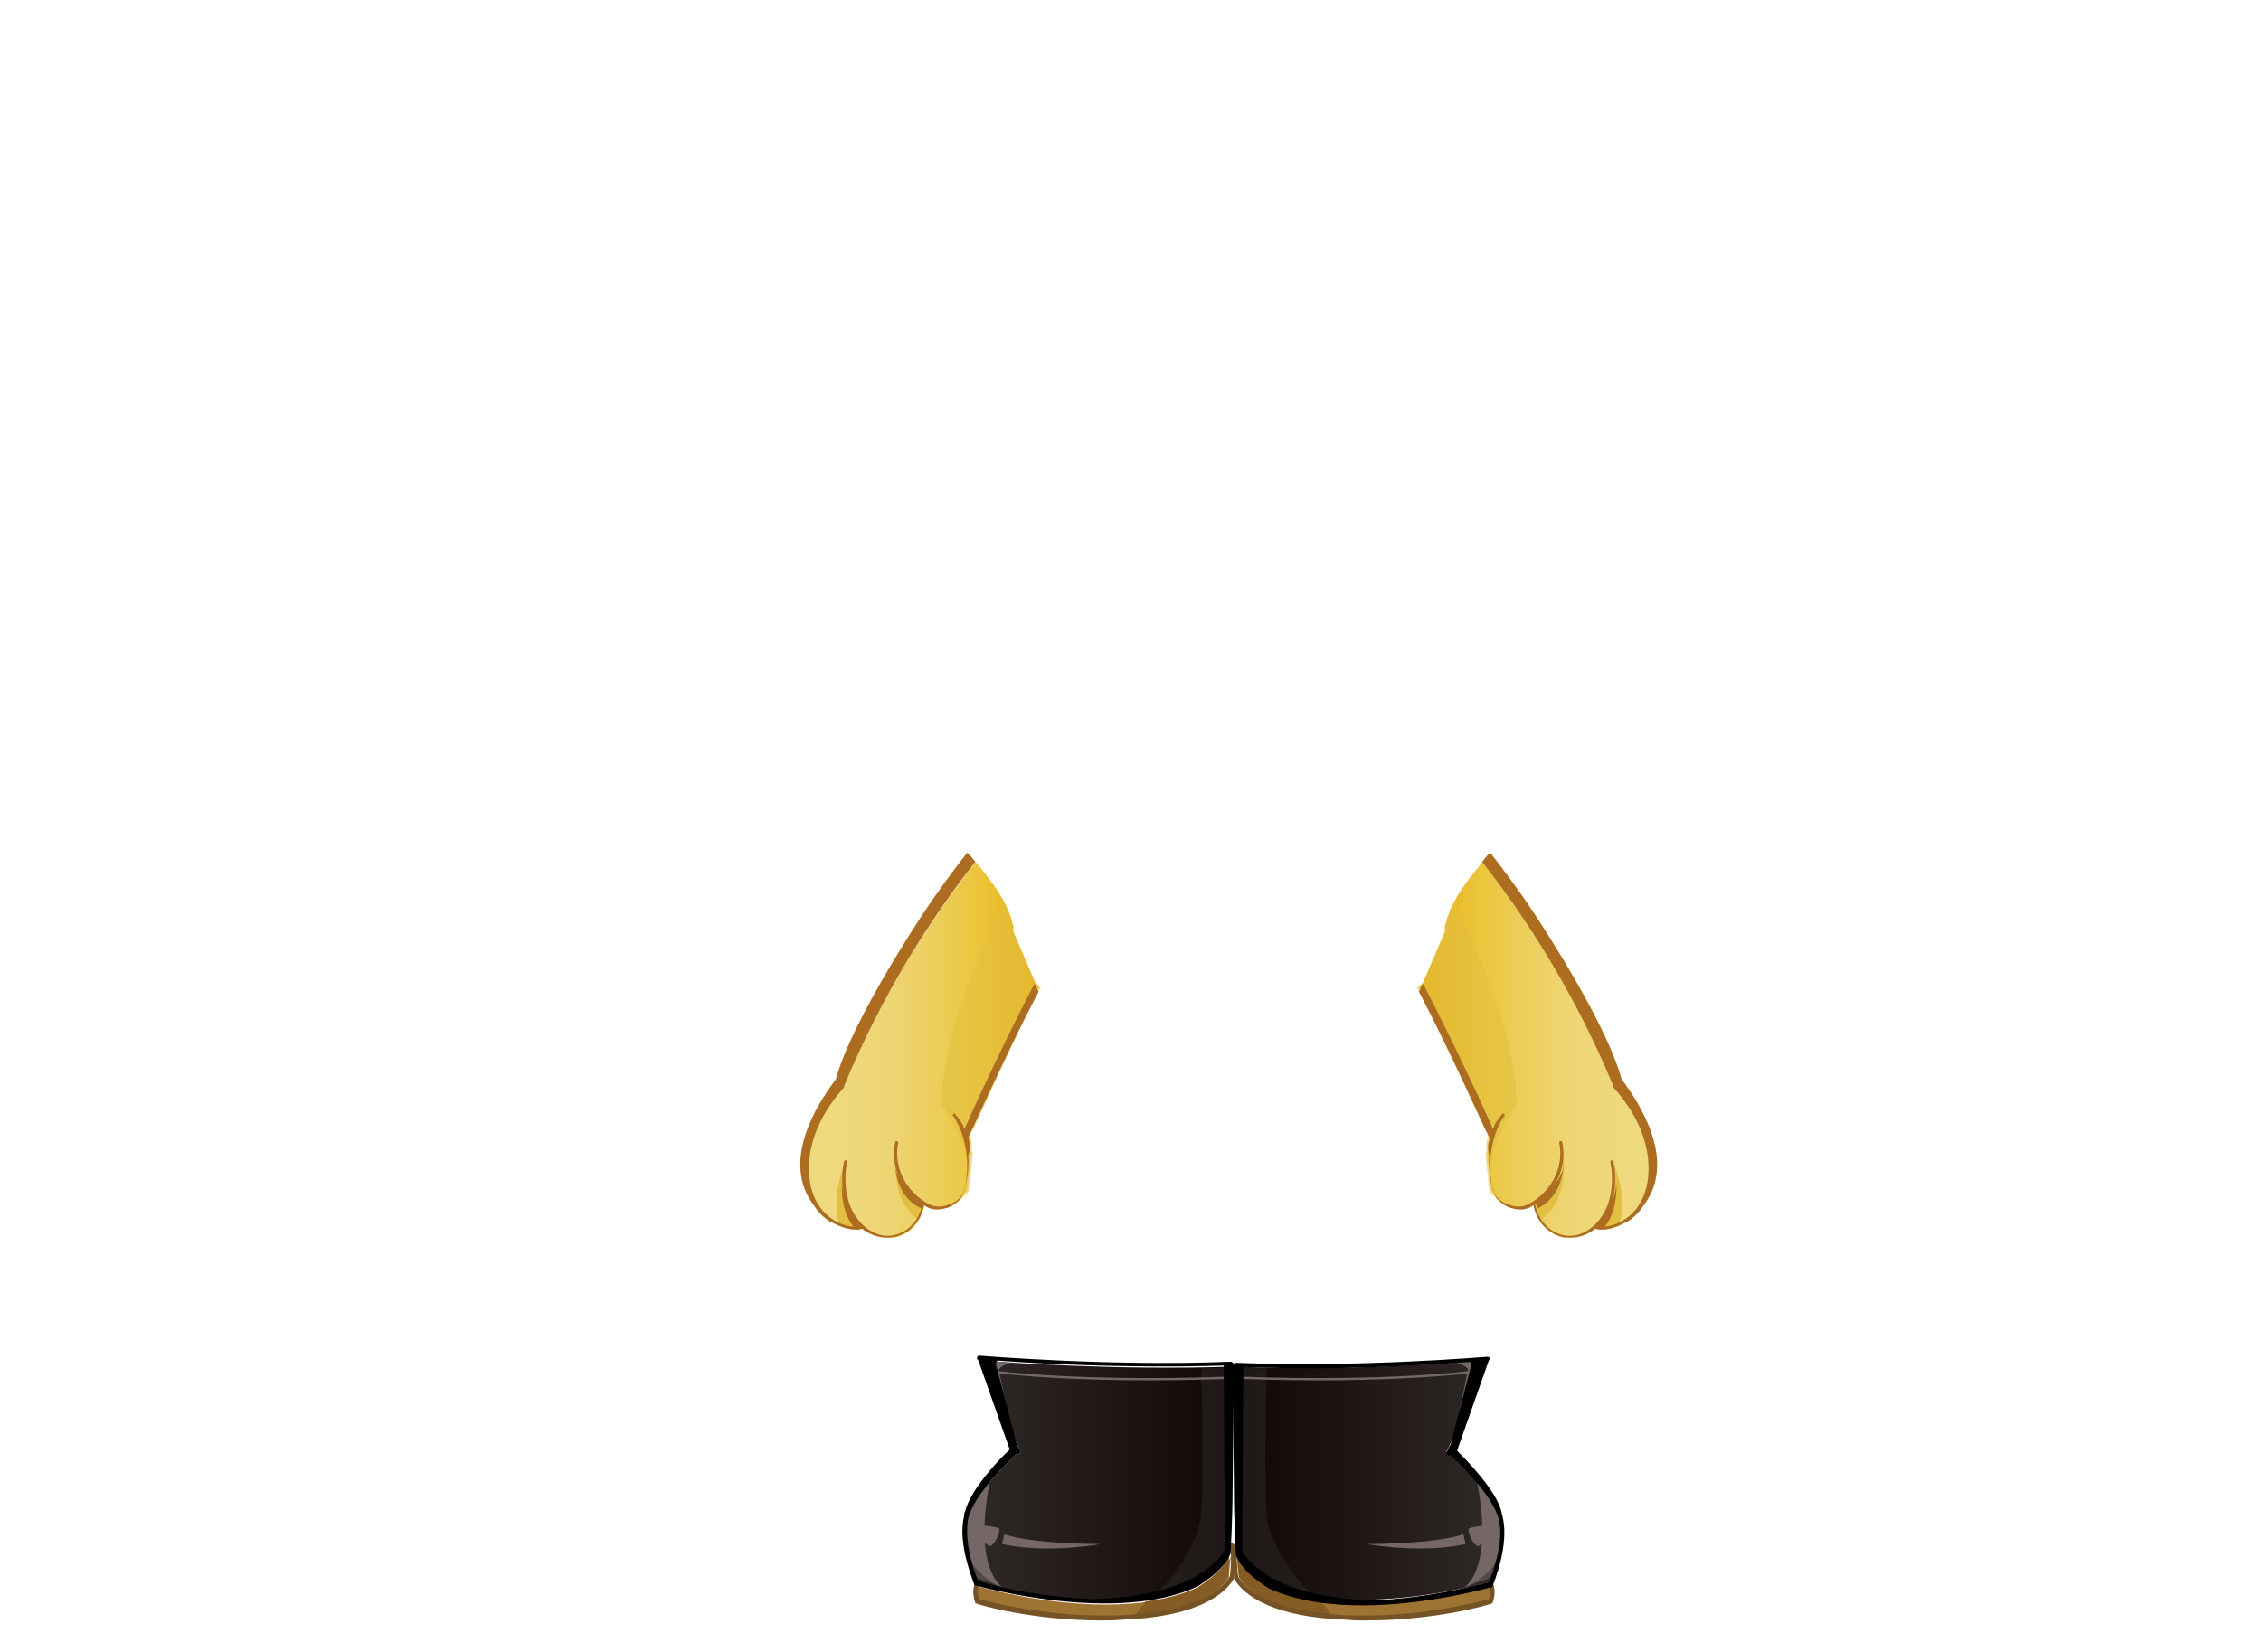 <?xml version="1.0" encoding="utf-8"?>
<!-- Generator: Adobe Illustrator 21.0.0, SVG Export Plug-In . SVG Version: 6.00 Build 0)  -->
<svg version="1.1" id="圖層_1" xmlns="http://www.w3.org/2000/svg" xmlns:xlink="http://www.w3.org/1999/xlink" x="0px" y="0px"
	 viewBox="0 0 822.9 601.4" style="enable-background:new 0 0 822.9 601.4;" xml:space="preserve">
<style type="text/css">
	.st0{fill:url(#SVGID_1_);}
	.st1{fill:#E1BE3F;}
	.st2{fill:#AB6C21;}
	.st3{opacity:0.6;fill:#E1BE3F;enable-background:new    ;}
	.st4{fill:#888888;}
	.st5{fill:#456430;}
	.st6{fill:#709846;}
	.st7{fill:url(#SVGID_2_);}
	.st8{fill:url(#SVGID_3_);}
	.st9{opacity:0.8;}
	.st10{fill:#C8C9CA;}
	.st11{fill:url(#SVGID_4_);}
	.st12{opacity:0.6;fill:#709846;enable-background:new    ;}
	.st13{fill:#FFFFFF;}
	.st14{fill:#211714;}
	.st15{fill:url(#SVGID_5_);}
	.st16{fill:url(#SVGID_6_);}
	.st17{fill:url(#SVGID_7_);}
	.st18{fill:#BED26B;}
	.st19{fill:#F3E4A2;}
	.st20{fill:#8EA63A;}
	.st21{fill:none;stroke:#BED26B;stroke-width:0.939;stroke-miterlimit:10;}
	.st22{opacity:0.6;fill:#DCCFB8;enable-background:new    ;}
	.st23{fill:url(#SVGID_8_);}
	.st24{fill:url(#SVGID_9_);}
	.st25{opacity:0.6;}
	.st26{fill:url(#SVGID_10_);}
	.st27{fill:url(#SVGID_11_);}
	.st28{fill:url(#SVGID_12_);}
	.st29{fill:#E2BF40;}
	.st30{fill:#AC6D21;}
	.st31{opacity:0.6;fill:#E2BF40;enable-background:new    ;}
	.st32{fill:#A46723;}
	.st33{fill:url(#SVGID_13_);}
	.st34{fill:url(#SVGID_14_);}
	.st35{fill:url(#SVGID_15_);}
	.st36{fill:url(#SVGID_16_);}
	.st37{fill:url(#SVGID_17_);}
	.st38{fill:url(#SVGID_18_);}
	.st39{fill:url(#SVGID_19_);}
	.st40{fill:url(#SVGID_20_);}
	.st41{fill:url(#SVGID_21_);}
	.st42{fill:url(#SVGID_22_);}
	.st43{fill:url(#SVGID_23_);}
	.st44{fill:url(#SVGID_24_);}
	.st45{fill:url(#SVGID_25_);}
	.st46{fill:url(#SVGID_26_);}
	.st47{fill:url(#SVGID_27_);}
	.st48{fill:url(#SVGID_28_);}
	.st49{fill:url(#SVGID_29_);}
	.st50{fill:url(#SVGID_30_);}
	.st51{fill:url(#SVGID_31_);}
	.st52{fill:url(#SVGID_32_);}
	.st53{fill:url(#SVGID_33_);}
	.st54{fill:url(#SVGID_34_);}
	.st55{fill:url(#SVGID_35_);}
	.st56{fill:url(#SVGID_36_);}
	.st57{fill:url(#SVGID_37_);}
	.st58{fill:url(#SVGID_38_);}
	.st59{fill:url(#SVGID_39_);}
	.st60{fill:url(#SVGID_40_);}
	.st61{fill:url(#SVGID_41_);}
	.st62{fill:url(#SVGID_42_);}
	.st63{fill:url(#SVGID_43_);}
	.st64{fill:url(#SVGID_44_);}
	.st65{fill:url(#SVGID_45_);}
	.st66{fill:url(#SVGID_46_);}
	.st67{fill:url(#SVGID_47_);}
	.st68{fill:url(#SVGID_48_);}
	.st69{fill:url(#SVGID_49_);}
	.st70{fill:url(#SVGID_50_);}
	.st71{fill:url(#SVGID_51_);}
	.st72{fill:url(#SVGID_52_);}
	.st73{fill:url(#SVGID_53_);}
	.st74{fill:url(#SVGID_54_);}
	.st75{fill:url(#SVGID_55_);}
	.st76{fill:url(#SVGID_56_);}
	.st77{fill:url(#SVGID_57_);}
	.st78{fill:url(#SVGID_58_);}
	.st79{fill:url(#SVGID_59_);}
	.st80{fill:url(#SVGID_60_);}
	.st81{fill:url(#SVGID_61_);}
	.st82{fill:url(#SVGID_62_);}
	.st83{fill:#3C3A39;}
	.st84{fill:url(#SVGID_63_);}
	.st85{fill:url(#SVGID_64_);}
	.st86{fill:url(#SVGID_65_);}
	.st87{fill:#532817;}
	.st88{fill:#48210E;}
	.st89{fill:url(#SVGID_66_);}
	.st90{fill:url(#SVGID_67_);}
	.st91{fill:#9F7433;}
	.st92{fill:#746766;}
	.st93{opacity:0.5;}
	.st94{fill:#2F2A28;}
	.st95{opacity:0.5;fill:#2F2A28;enable-background:new    ;}
	.st96{fill:#865C25;}
	.st97{fill:#755325;}
	.st98{fill:none;stroke:#746766;stroke-width:0.82;stroke-linecap:round;stroke-miterlimit:10;}
	.st99{fill:url(#SVGID_68_);}
	.st100{fill:url(#SVGID_69_);}
	.st101{fill:url(#SVGID_70_);}
	.st102{fill:url(#SVGID_71_);}
	.st103{fill:url(#SVGID_72_);}
	.st104{fill:url(#SVGID_73_);}
	.st105{fill:url(#SVGID_74_);}
	.st106{fill:#D69644;}
	.st107{fill:url(#SVGID_75_);}
	.st108{fill:#898989;}
	.st109{fill:#C9CACA;}
	.st110{fill:url(#SVGID_76_);}
	.st111{fill:url(#SVGID_77_);}
	.st112{fill:url(#SVGID_78_);}
	.st113{fill:url(#SVGID_79_);}
	.st114{fill:url(#SVGID_80_);}
	.st115{fill:#FCE4B4;}
	.st116{opacity:0.5;fill:#DA9E36;enable-background:new    ;}
	.st117{fill:url(#SVGID_81_);}
	.st118{fill:url(#SVGID_82_);}
	.st119{fill:url(#SVGID_83_);}
	.st120{opacity:0.4;fill:#C49358;enable-background:new    ;}
	.st121{fill:url(#SVGID_84_);}
	.st122{fill:url(#SVGID_85_);}
	.st123{fill:url(#SVGID_86_);}
	.st124{fill:url(#SVGID_87_);}
	.st125{fill:url(#SVGID_88_);}
	.st126{fill:url(#SVGID_89_);}
	.st127{fill:#7D5223;}
	.st128{fill:url(#SVGID_90_);}
	.st129{opacity:0.5;fill:url(#SVGID_91_);enable-background:new    ;}
	.st130{fill:#CC7C5C;}
</style>
<g>
	<g>
		
			<linearGradient id="SVGID_1_" gradientUnits="userSpaceOnUse" x1="351.964" y1="63.155" x2="447.49" y2="63.155" gradientTransform="matrix(1 0 0 -1 0 602)">
			<stop  offset="0" style="stop-color:#2F2A28"/>
			<stop  offset="1" style="stop-color:#110707"/>
		</linearGradient>
		<path class="st0" d="M352.4,552.6c2.2-8.8,14.6-20.4,17.5-23.4c0.4,0.4,0.7,0.4,1.1,0c0.4-0.4,0.4-0.7,0.4-1.1
			c-3.6-6.2-11.3-27.7-13.1-32.8c7.7,0.7,49.3,3.6,89.8,2.2l-0.4,33.2l0,0v12.8l0,0v2.6l0,0v0.4l0,0l0,0c0,8.8-0.7,17.5-0.7,18.6
			c-2.2,5.8-11.3,11.3-11.3,11.3c-28.8,13.1-74.8,0.7-79.5-0.4C355,573.8,350.6,561.4,352.4,552.6z"/>
		<path class="st91" d="M447.3,574.2c-2.2,4-10.2,12.8-39.4,14.2c-26.3,1.1-48.9-4.7-51.8-5.8c-0.7-2.6-0.4-4,0-5.1
			c4,1.1,24.4,6.6,46.3,6.6c11.7,0,23.7-1.5,33.9-6.2c0.4-0.4,8.8-5.1,11.7-11.3C447.6,569.4,447.3,572.3,447.3,574.2z"/>
		<path class="st92" d="M360.4,538.8c-4,4.4-8,9.9-8.8,14.6c-1.5,6.9,0.7,15.3,2.2,20.4l10.9,4C353.5,568,360.4,538.8,360.4,538.8z"
			/>
		<g class="st93">
			<path class="st94" d="M351.3,563.2c0.7,6.6,3.3,12.4,3.6,13.9c1.8,0.4,9.1,2.6,19.3,4l0,0C353.9,576.4,351.7,565,351.3,563.2z"/>
		</g>
		<path class="st92" d="M356.8,559.9c0,0-2.6-5.1,2.6-4.4c5.5,0.7,4.4,1.1,4,2.9s-2.2,4.7-3.3,4.4
			C359,562.5,356.8,559.9,356.8,559.9z"/>
		<path class="st92" d="M365.5,558.5c0,0,7.3,3.3,35,3.6c0,0-19.3,3.6-35.8,0L365.5,558.5z"/>
		<path class="st95" d="M447.3,546.8L447.3,546.8L447.3,546.8c0-0.4,0-0.4,0-0.4l0,0v-2.6l0,0v-12.8l0,0l0.4-33.2
			c-3.6,0-7.3,0.4-10.6,0.4c0.4,9.1,1.1,42.7,0,54c-1.1,8.4-8.4,21.5-18.2,29.6c6.2-1.1,11.7-2.6,17.1-4.7c0,0,8.8-5.1,11.3-11.3
			C446.5,564.3,447.3,555.6,447.3,546.8z"/>
		<path class="st96" d="M436,577.8c-5.8,2.6-12,4.4-19,5.1c-0.7,1.1-2.2,2.9-4,5.1c24.4-2.2,31.7-10.2,33.9-13.9
			c0.4-1.5,0.4-4.7,0.4-7.7C444.7,572.7,436.3,577.4,436,577.8z"/>
		<path class="st92" d="M367.7,496.1c-4.7-0.4-8-0.7-9.9-0.7c1.5,4.4,6.9,19.3,10.9,28.1c-1.8-8.4-4.7-22.6-5.1-24.4
			C363.3,497.9,365.5,496.8,367.7,496.1z"/>
		<path class="st97" d="M400.9,589.9c-25.2,0-45.2-5.8-45.6-6.2c-0.4,0-0.4-0.4-0.4-0.4c-1.5-4.4,0-6.9,0-7.3
			c0.4-0.4,0.7-0.4,1.1-0.4c0.4,0.4,0.4,0.7,0.4,1.1c0,0-1.1,2.2,0,5.5c3.3,0.7,25.9,6.9,51.8,5.8c28.8-1.5,37.2-10.2,39.4-14.2
			c0.4-2.6,0.7-8.8,0-10.9c0-0.4,0-0.7,0.4-1.1c0.4,0,0.7,0,1.1,0.4c1.1,3.3,0,11.7,0,12v0.4c-2.2,4-10.6,13.9-40.5,15
			C405.7,589.9,403.1,589.9,400.9,589.9z"/>
		<path class="st98" d="M362.3,499.4c0,0,29.6,4,82.8,2.2"/>
		<path d="M449.1,496.8c0-0.4,0-0.4-0.4-0.7c0,0-0.4-0.4-0.7-0.4c-44.5,1.8-90.9-2.2-91.6-2.2c-0.4,0-0.4,0-0.7,0.4
			c0,0.4-0.4,0.4,0,0.7c0,0,0,0.4,0.4,0.7l0,0l11.3,32.1l0,0l0,0v0.4c-2.6,2.2-14.2,14.2-16.1,22.3c-0.4,0.7-0.4,1.1-0.4,1.8
			c-2.6,10.2,3.6,24.1,3.6,24.8c0,0.4,0.4,0.4,0.4,0.4c0.4,0,23,6.6,47.1,6.6c11.7,0,23.7-1.5,33.9-6.2c0.4-0.4,9.5-5.5,12-12
			c0,0,0,0,0-0.4c0-0.7,0.7-12.4,0.7-22.6L449.1,496.8z M352.4,552.6c2.2-8.8,14.6-20.4,17.5-23.4c0.4,0.4,0.7,0.4,1.1,0
			c0.4-0.4,0.4-0.7,0.4-1.1c-0.4-0.7-1.1-1.8-1.5-2.9l-7.3-28.1l0,0c-0.4-1.5,0.4-1.8,0.7-1.8c13.9,1.1,48.5,2.9,82.1,1.8l0.4,67.1
			c-2.9,5.1-13.5,16.8-47.4,17.9c-20.8-0.7-39.8-5.5-42.3-6.6C355,573.8,350.6,561.4,352.4,552.6z"/>
	</g>
	<g>
		
			<linearGradient id="SVGID_2_" gradientUnits="userSpaceOnUse" x1="4033.091" y1="63.155" x2="4128.617" y2="63.155" gradientTransform="matrix(-1 0 0 -1 4579.082 602)">
			<stop  offset="0" style="stop-color:#2F2A28"/>
			<stop  offset="1" style="stop-color:#110707"/>
		</linearGradient>
		<path class="st7" d="M541.8,576c-4.4,1.1-50.7,13.5-79.5,0.4c0,0-8.8-5.1-11.3-11.3c0-1.1-0.4-9.9-0.7-18.6l0,0l0,0v-0.4l0,0v-2.6
			l0,0v-12.8l0,0l-0.4-33.2c40.1,1.8,82.1-1.5,89.8-2.2c-1.8,5.1-9.9,27-13.1,32.8c-0.4,0.4,0,0.7,0.4,1.1c0.4,0.4,0.7,0,1.1,0
			c2.9,2.9,15.3,14.6,17.5,23.4C547.6,561.4,542.9,573.8,541.8,576z"/>
		<path class="st91" d="M450.2,566.5c2.9,6.2,11.3,10.9,11.7,11.3c10.2,4.7,22.3,6.2,33.9,6.2c21.9,0,42.3-5.5,46.3-6.6
			c0.4,0.7,0.7,2.6,0,5.1c-3.3,0.7-25.9,6.9-51.8,5.8c-28.8-1.5-37.2-10.2-39.4-14.2C450.6,572.3,450.2,569.4,450.2,566.5z"/>
		<path class="st92" d="M537.4,538.8c4,4.4,8,9.9,8.8,14.6c1.5,6.9-0.7,15.3-2.2,20.4l-10.9,4C544.3,568,537.4,538.8,537.4,538.8z"
			/>
		<g class="st93">
			<path class="st94" d="M546.5,563.2c-0.7,6.6-3.3,12.4-3.6,13.9c-1.8,0.4-9.1,2.6-19.3,4l0,0C544,576.4,546.5,565,546.5,563.2z"/>
		</g>
		<path class="st92" d="M541.4,559.9c0,0,2.6-5.1-2.6-4.4c-5.5,0.7-4.4,1.1-4,2.9s2.2,4.7,3.3,4.4
			C538.9,562.5,541.4,559.9,541.4,559.9z"/>
		<path class="st92" d="M532.6,558.5c0,0-7.3,3.3-35,3.6c0,0,19.3,3.6,35.8,0L532.6,558.5z"/>
		<path class="st95" d="M450.9,546.8L450.9,546.8L450.9,546.8c0-0.4,0-0.4,0-0.4l0,0v-2.6l0,0v-12.8l0,0l-0.4-33.2
			c3.6,0,7.3,0.4,10.6,0.4c-0.4,9.1-1.1,42.7,0,54c1.1,8.4,8.4,21.5,18.2,29.6c-6.2-1.1-11.7-2.6-17.1-4.7c0,0-8.8-5.1-11.3-11.3
			C451.3,564.3,450.9,555.6,450.9,546.8z"/>
		<path class="st96" d="M461.9,577.8c5.8,2.6,12,4.4,19,5.1c0.7,1.1,2.2,2.9,4,5.1c-24.4-2.2-31.7-10.2-33.9-13.9
			c-0.4-1.5-0.4-4.7-0.4-7.7C453.1,572.7,461.5,577.4,461.9,577.8z"/>
		<path class="st92" d="M530.1,496.1c4.7-0.4,8-0.7,9.9-0.7c-1.5,4.4-6.9,19.3-10.9,28.1c1.8-8.4,4.7-22.6,5.1-24.4
			C534.8,497.9,532.3,496.8,530.1,496.1z"/>
		<path class="st97" d="M497.3,589.9c25.2,0,45.2-5.8,45.6-6.2c0.4,0,0.4-0.4,0.4-0.4c1.5-4.4,0-6.9,0-7.3c-0.4-0.4-0.7-0.4-1.1-0.4
			c-0.4,0.4-0.4,0.7-0.4,1.1c0,0,1.1,2.2,0,5.5c-3.3,0.7-25.9,6.9-51.8,5.8c-28.8-1.5-37.2-10.2-39.4-14.2c-0.4-2.6-0.7-8.8,0-10.9
			c0-0.4,0-0.7-0.4-1.1c-0.4,0-0.7,0-1.1,0.4c-1.1,3.3,0,11.7,0,12v0.4c2.2,4,10.6,13.9,40.5,15
			C492.5,589.9,494.7,589.9,497.3,589.9z"/>
		<path class="st98" d="M535.6,499.4c0,0-29.6,4-82.8,2.2"/>
		<path d="M546.9,552.3c0-0.7-0.4-1.1-0.4-1.8l0,0c-1.8-8-13.5-19.7-16.1-22.3v-0.4l0,0l0,0l11.3-32.1l0,0c0-0.4,0.4-0.7,0.4-0.7
			c0-0.4,0-0.4,0-0.7s-0.4-0.4-0.7-0.4s-47.1,4-91.6,2.2c-0.4,0-0.4,0-0.7,0.4c0,0-0.4,0.4-0.4,0.7l0.4,46c0,10.2,0.7,21.9,0.7,22.6
			c0,0,0,0,0,0.4c2.6,6.6,11.7,11.7,12,12c10.2,4.7,22.3,6.2,33.9,6.2c24.1,0,46.7-6.6,47.1-6.6c0.4,0,0.4-0.4,0.4-0.4
			C543.6,576.4,549.4,562.5,546.9,552.3z M541.8,576c-2.9,0.7-21.5,5.8-42.3,6.6c-33.9-1.1-44.1-12.8-47.4-17.9l0.4-67.1
			c33.9,1.5,68.2-0.7,82.1-1.8c0.4,0,1.1,0,0.7,1.8l0,0l-7.3,28.1c-0.7,1.1-1.1,2.2-1.5,2.9c-0.4,0.4,0,0.7,0.4,1.1s0.7,0,1.1,0
			c2.9,2.9,15.3,14.6,17.5,23.4C547.6,561.4,542.9,573.8,541.8,576z"/>
	</g>
	<g>
		<g>
			<g>
				<linearGradient id="SVGID_3_" gradientUnits="userSpaceOnUse" x1="291.195" y1="382.483" x2="376.651" y2="382.483">
					<stop  offset="0" style="stop-color:#EFD980"/>
					<stop  offset="0.204" style="stop-color:#EFD87C"/>
					<stop  offset="0.384" style="stop-color:#EED572"/>
					<stop  offset="0.555" style="stop-color:#EDCF5F"/>
					<stop  offset="0.719" style="stop-color:#EBC743"/>
					<stop  offset="0.753" style="stop-color:#EBC63C"/>
					<stop  offset="1" style="stop-color:#E7AE17"/>
				</linearGradient>
				<path class="st8" d="M376.8,357.8l-8-18.6c0-0.4,0-1.1,0-1.5v-0.4c0-0.4,0-0.7-0.4-1.1v-0.4c0-0.4-0.4-0.7-0.4-1.1v-0.4
					c0-0.4-0.4-1.1-0.7-1.5v-0.4c0-0.4-0.4-0.7-0.4-1.1c0-0.4,0-0.4-0.4-0.7c0-0.4-0.4-0.7-0.4-1.1s-0.4-0.4-0.4-0.7
					c-2.9-5.8-7.3-10.9-10.2-14.6l-0.4-0.4c-15.7,20.1-33.9,47.4-48.2,82.1c0,0-13.1,12.4-13.1,29.9c0,17.5,13.5,23.4,20.8,21.5l0,0
					c8.4,6.9,19.7,2.9,21.9-8.8l0,0c0.4,0.4,1.1,0.7,1.5,0.7c4.7,2.6,11.3-0.7,13.5-5.1l0,0l0,0c0,0,0-0.4,0.4-0.4l0,0l1.5-14.2
					h-0.4v-3.6l-0.7-2.6c0.4-0.7,0.7-1.5,0.7-2.2l0.7-1.1l1.1-2.6v-0.7c2.6-6.6,6.6-15.7,12-26.3c3.3-6.9,7.3-14.2,11.3-21.2
					L376.8,357.8z"/>
			</g>
			<path class="st29" d="M326.1,418.4c0,0-2.6,19.3,8.4,25.5l1.8-5.5C336.3,438.4,324.7,432.6,326.1,418.4z"/>
			<path class="st29" d="M307.2,424.2c0,0-5.1,12.8-1.5,21.9c0,0,3.3,1.5,8.4,1.1C314.5,447.2,305.7,442.8,307.2,424.2z"/>
			<path class="st30" d="M325.8,424.2c0,0,0,11.3,9.5,15.7l0.4-1.8C335.6,438.4,325.4,429.3,325.8,424.2z"/>
			<path class="st30" d="M306.4,431.1c0,0-0.7,10.6,5.1,16.4l3.6-0.4C314.8,447.2,307.2,439.9,306.4,431.1z"/>
			<path class="st31" d="M376.8,357.8l-8-18.6c0-0.4,0-1.1,0-1.5v-0.4c0-0.4,0-0.7-0.4-1.1v-0.4c0-0.4-0.4-0.7-0.4-1.1v-0.4
				c0-0.4-0.4-1.1-0.7-1.5v-0.4c0-0.4-0.4-0.7-0.4-1.1c0-0.4,0-0.4-0.4-0.7c0-0.4-0.4-0.7-0.4-1.1s-0.4-0.4-0.4-0.7c0,0,0,0,0-0.4
				c-10.9,21.5-22.6,49.6-23,73.7c0,0,13.5,17.1,8.4,33.6c0.4-0.4,0.7-1.1,1.1-1.5l0,0l0,0c0,0,0-0.4,0.4-0.4l0,0l1.5-14.2h-0.4
				v-3.6l-0.7-3.3l1.8-2.6l1.1-2.6l20.1-43.8c0,0,1.1-1.5,2.9-4.4L376.8,357.8z"/>
			<g>
				<path class="st30" d="M352.4,414.3l0.4-1.1l0,0c0.4-0.4,13.1-29.2,25.2-52.2l-1.5-2.9l0,0c-10.9,20.8-23,47.1-25.5,52.9
					c-0.4-1.1-0.7-1.8-0.7-1.8l0,0c-1.1-1.8-2.6-3.6-2.6-3.6c-0.4-0.4-0.7-0.4-0.7,0c-0.4,0.4-0.4,0.7,0,0.7
					c0.4,0.4,0.4,0.7,0.7,1.1c0,0,6.9,10.6,3.3,25.9l0,0c-0.7,2.2-2.9,4.4-5.5,5.1c-2.6,1.1-5.1,1.1-7.3,0
					c-8.4-4.4-13.1-13.5-11.3-22.3c0-0.4,0-0.7-0.4-0.7c-0.4,0-0.7,0-0.7,0.4c-1.8,8.8,2.2,17.9,9.9,22.6c-1.1,5.5-4.7,9.5-9.1,10.9
					c-4.4,1.5-9.1,0-12.8-3.6c-8.8-8.8-5.5-22.6-5.5-22.6c0-0.4,0-0.7-0.4-0.7s-0.7,0-0.7,0.4c0,0-3.6,14.2,5.8,23.7l0,0
					c-2.9,0.4-7.3-0.4-11.3-3.6c-3.3-2.6-7.3-8-7.3-17.5c0-17.1,12.8-29.2,12.8-29.6c0,0,0,0,0-0.4c14.2-34.3,32.1-61.7,47.8-81.7
					c0,0,0,0-0.4-0.4c-1.1-1.5-2.2-2.6-2.6-2.9l0,0c-5.1,6.6-10.6,13.9-16.1,22.3l0,0c0,0-25.9,38.7-31.7,60.2
					c-6.9,9.1-20.4,30.3-7.7,46.3c1.1,1.8,2.6,3.3,4,4.4c0.4,0.4,1.1,0.7,1.5,1.1h0.4l0,0c2.9,1.8,6.2,2.9,9.1,2.9
					c0.7,0,1.5,0,2.2-0.4c2.6,2.2,5.8,3.3,9.1,3.3c1.1,0,2.6,0,3.6-0.4c5.1-1.5,8.8-5.8,9.9-11.3c0.4,0,0.7,0.4,0.7,0.4
					c1.1,0.7,2.6,1.1,4,1.1c1.5,0,2.9-0.4,4-0.7c2.6-1.1,4.7-2.9,5.8-5.5l0,0c0,0,0,0,0-0.4v-0.4l0,0c0,0,1.1-2.6,1.5-6.9
					c0-1.8,0.4-3.6,0-5.8C353.5,418.4,353.1,416.2,352.4,414.3z"/>
			</g>
		</g>
		<g>
			<g>
				
					<linearGradient id="SVGID_4_" gradientUnits="userSpaceOnUse" x1="1012.446" y1="382.483" x2="1097.902" y2="382.483" gradientTransform="matrix(-1 0 0 1 1616.04 0)">
					<stop  offset="0" style="stop-color:#EFD980"/>
					<stop  offset="0.204" style="stop-color:#EFD87C"/>
					<stop  offset="0.384" style="stop-color:#EED572"/>
					<stop  offset="0.555" style="stop-color:#EDCF5F"/>
					<stop  offset="0.719" style="stop-color:#EBC743"/>
					<stop  offset="0.753" style="stop-color:#EBC63C"/>
					<stop  offset="1" style="stop-color:#E7AE17"/>
				</linearGradient>
				<path class="st11" d="M517.9,357.8l8-18.6c0-0.4,0-1.1,0-1.5v-0.4c0-0.4,0-0.7,0.4-1.1v-0.4c0-0.4,0.4-0.7,0.4-1.1v-0.4
					c0-0.4,0.4-1.1,0.7-1.5v-0.4c0-0.4,0.4-0.7,0.4-1.1c0-0.4,0-0.4,0.4-0.7c0-0.4,0.4-0.7,0.4-1.1s0.4-0.4,0.4-0.7
					c2.9-5.8,7.3-10.9,10.2-14.6l0.4-0.4c15.7,20.1,33.9,47.4,48.2,82.1c0,0,13.1,12.4,13.1,29.9c0,17.5-13.5,23.4-20.8,21.5l0,0
					c-8.4,6.9-19.7,2.9-21.9-8.8l0,0c-0.4,0.4-1.1,0.7-1.5,0.7c-4.7,2.6-11.3-0.7-13.5-5.1l0,0l0,0c0,0,0-0.4-0.4-0.4l0,0l-1.5-14.2
					h0.4v-3.6l0.7-2.6c-0.4-0.7-0.7-1.5-0.7-2.2l-0.7-1.1l-1.1-2.6v-0.7c-2.6-6.6-6.6-15.7-12-26.3c-3.3-6.9-7.3-14.2-11.3-21.2
					L517.9,357.8z"/>
			</g>
			<path class="st29" d="M569,418.4c0,0,2.6,19.3-8.4,25.5l-1.8-5.5C558.4,438.4,570.1,432.6,569,418.4z"/>
			<path class="st29" d="M587.6,424.2c0,0,5.1,12.8,1.5,21.9c0,0-3.3,1.5-8.4,1.1C580.3,447.2,589,442.8,587.6,424.2z"/>
			<path class="st30" d="M569,424.2c0,0,0,11.3-9.5,15.7l-0.4-1.8C559.1,438.4,569.3,429.3,569,424.2z"/>
			<path class="st30" d="M588.3,431.1c0,0,0.7,10.6-5.1,16.4l-3.6-0.4C579.9,447.2,587.6,439.9,588.3,431.1z"/>
			<path class="st31" d="M517.9,357.8l8-18.6c0-0.4,0-1.1,0-1.5v-0.4c0-0.4,0-0.7,0.4-1.1v-0.4c0-0.4,0.4-0.7,0.4-1.1v-0.4
				c0-0.4,0.4-1.1,0.7-1.5v-0.4c0-0.4,0.4-0.7,0.4-1.1c0-0.4,0-0.4,0.4-0.7c0-0.4,0.4-0.7,0.4-1.1s0.4-0.4,0.4-0.7c0,0,0,0,0-0.4
				c10.9,21.5,22.6,49.6,23,73.7c0,0-13.5,17.1-8.4,33.6c-0.4-0.4-0.7-1.1-1.1-1.5l0,0l0,0c0,0,0-0.4-0.4-0.4l0,0l-1.5-14.2h0.4
				v-3.6l0.7-3.3l-1.8-2.6l-1.1-2.6L518.6,364c0,0-1.1-1.5-2.9-4.4L517.9,357.8z"/>
			<g>
				<path class="st30" d="M542.3,414.3l-0.7-1.1l0,0c-0.4-0.4-13.1-29.2-25.2-52.2l1.5-2.9l0,0c10.9,20.8,23,47.1,25.5,52.9
					c0.4-1.1,0.7-1.8,0.7-1.8l0,0c1.1-1.8,2.6-3.6,2.6-3.6c0.4-0.4,0.7-0.4,0.7,0c0.4,0.4,0.4,0.7,0,0.7c-0.4,0.4-0.4,0.7-0.7,1.1
					c0,0-6.9,10.6-3.3,25.9l0,0c0.7,2.2,2.9,4.4,5.5,5.1c2.6,1.1,5.1,1.1,7.3,0c8.4-4.4,13.1-13.5,11.3-22.3c0-0.4,0-0.7,0.4-0.7
					s0.7,0,0.7,0.4c1.8,8.8-2.2,17.9-9.9,22.6c1.1,5.5,4.7,9.5,9.1,10.9c4.4,1.5,9.1,0,12.8-3.6c8.8-8.8,5.5-22.6,5.5-22.6
					c0-0.4,0-0.7,0.4-0.7s0.7,0,0.7,0.4c0,0,3.6,14.2-5.8,23.7l0,0c2.9,0.4,7.3-0.4,11.3-3.6c3.3-2.6,7.3-8,7.3-17.5
					c0-17.1-12.8-29.2-12.8-29.6c0,0,0,0,0-0.4c-14.2-34.3-32.1-61.7-47.8-81.7c0,0,0,0,0.4-0.4c1.1-1.5,2.2-2.6,2.6-2.9l0,0
					c5.1,6.6,10.6,13.9,16.1,22.3l0,0c0,0,25.9,38.7,31.7,60.2c6.9,9.1,20.4,30.3,7.7,46.3c-1.1,1.8-2.6,3.3-4,4.4
					c-0.4,0.4-1.1,0.7-1.5,1.1h-0.4l0,0c-2.9,1.8-6.2,2.9-9.1,2.9c-0.7,0-1.5,0-2.2-0.4c-2.6,2.2-5.8,3.3-9.1,3.3
					c-1.1,0-2.6,0-3.6-0.4c-5.1-1.5-8.8-5.8-9.9-11.3c-0.4,0-0.7,0.4-0.7,0.4c-1.1,0.7-2.6,1.1-4,1.1c-1.5,0-2.9-0.4-4-0.7
					c-2.6-1.1-4.7-2.9-5.8-5.5l0,0c0,0,0,0,0-0.4v-0.4l0,0c0,0-1.1-2.6-1.5-6.9c0-1.8-0.4-3.6,0-5.8
					C541.2,418.4,541.6,416.2,542.3,414.3z"/>
			</g>
		</g>
	</g>
</g>
</svg>
